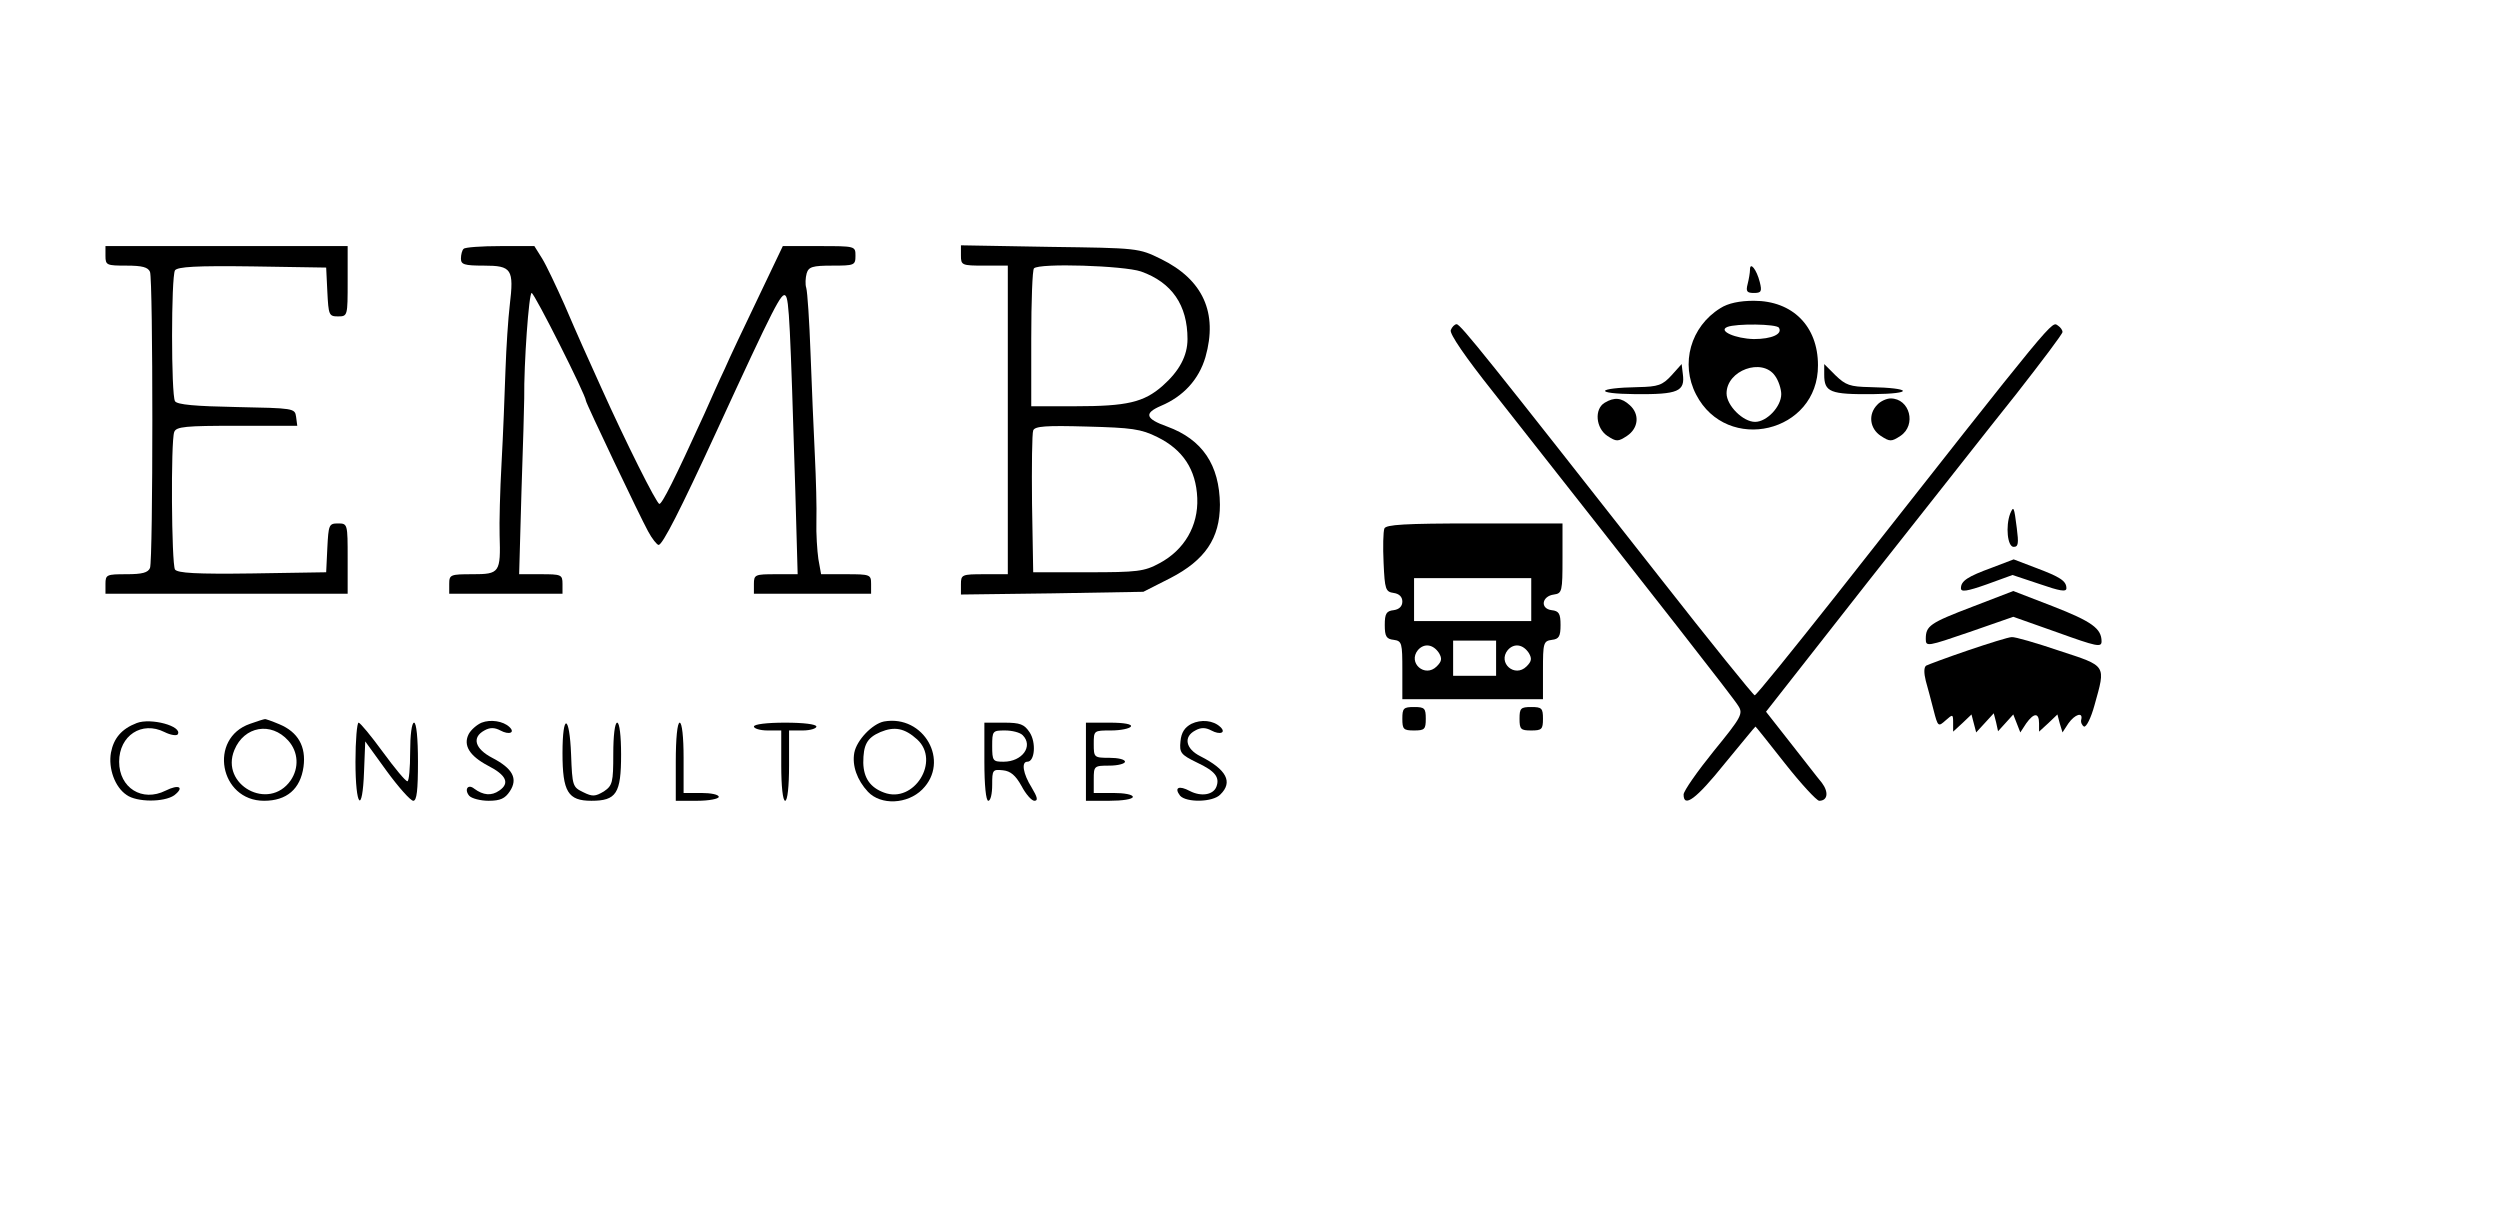 <?xml version="1.0" standalone="no"?>
<!DOCTYPE svg PUBLIC "-//W3C//DTD SVG 20010904//EN"
 "http://www.w3.org/TR/2001/REC-SVG-20010904/DTD/svg10.dtd">
<svg version="1.0" xmlns="http://www.w3.org/2000/svg"
 width="640pt" height="315pt" viewBox="0 0 640 315"
 preserveAspectRatio="xMidYMid meet">

<g transform="translate(0,315) scale(0.1,-0.1)"
fill="#000000" stroke="none">
<path d="M270 2495 c0 -24 3 -25 54 -25 40 0 55 -4 60 -16 8 -20 8 -738 0
-758 -5 -12 -20 -16 -60 -16 -51 0 -54 -1 -54 -25 l0 -25 310 0 310 0 0 90 c0
89 0 90 -25 90 -23 0 -24 -4 -27 -62 l-3 -63 -189 -3 c-145 -2 -191 1 -198 10
-9 15 -11 329 -2 352 5 14 29 16 161 16 l154 0 -3 23 c-3 22 -6 22 -153 25
-104 2 -152 6 -157 15 -10 16 -10 318 0 335 7 9 53 12 198 10 l189 -3 3 -62
c3 -59 4 -63 27 -63 25 0 25 1 25 90 l0 90 -310 0 -310 0 0 -25z"/>
<path d="M1187 2513 c-4 -3 -7 -15 -7 -25 0 -15 8 -18 59 -18 71 0 77 -9 66
-101 -4 -33 -9 -108 -11 -167 -2 -59 -6 -165 -10 -237 -4 -71 -6 -155 -5 -185
3 -96 0 -100 -69 -100 -57 0 -60 -1 -60 -25 l0 -25 145 0 145 0 0 25 c0 24 -3
25 -56 25 l-55 0 6 213 c4 116 7 223 7 237 -1 90 12 270 19 270 7 0 139 -262
139 -276 0 -6 139 -298 159 -334 10 -19 23 -35 27 -35 10 0 55 88 148 290 150
326 167 358 177 348 9 -9 12 -72 25 -500 l6 -213 -56 0 c-53 0 -56 -1 -56 -25
l0 -25 150 0 150 0 0 25 c0 24 -2 25 -64 25 l-64 0 -7 39 c-3 21 -6 65 -5 97
1 33 -1 109 -4 169 -3 61 -8 178 -11 260 -3 83 -8 158 -11 168 -3 9 -2 26 1
37 5 17 15 20 66 20 56 0 59 1 59 25 0 25 0 25 -93 25 l-93 0 -63 -132 c-35
-73 -74 -155 -86 -183 -13 -27 -36 -79 -52 -115 -77 -169 -108 -230 -115 -230
-7 0 -87 160 -149 298 -38 84 -58 128 -94 212 -21 47 -46 100 -57 118 l-20 32
-87 0 c-48 0 -91 -3 -94 -7z"/>
<path d="M2460 2496 c0 -25 2 -26 60 -26 l60 0 0 -395 0 -395 -60 0 c-58 0
-60 -1 -60 -26 l0 -26 234 3 233 4 69 35 c89 46 127 102 127 188 -1 102 -45
167 -135 200 -56 20 -60 34 -16 53 57 24 97 67 114 125 32 113 -6 198 -114
251 -57 28 -59 28 -284 31 l-228 4 0 -26z m461 -41 c79 -28 119 -86 119 -173
0 -43 -21 -82 -64 -120 -48 -42 -91 -52 -223 -52 l-113 0 0 173 c0 96 3 177 7
180 13 14 230 7 274 -8z m42 -424 c65 -32 99 -83 102 -156 3 -71 -33 -133 -97
-167 -39 -21 -56 -23 -183 -23 l-140 0 -3 175 c-1 96 0 181 3 188 4 11 32 13
138 10 114 -3 138 -6 180 -27z"/>
<path d="M4480 2460 c0 -8 -3 -25 -6 -37 -5 -19 -2 -23 16 -23 19 0 21 4 15
28 -8 32 -25 53 -25 32z"/>
<path d="M4404 2361 c-76 -47 -103 -142 -62 -221 79 -153 313 -98 312 75 0
100 -65 165 -164 165 -36 0 -66 -6 -86 -19z m150 -50 c10 -16 -18 -29 -64 -29
-47 1 -93 21 -68 31 22 9 126 8 132 -2z m-10 -123 c9 -12 16 -34 16 -47 0 -32
-37 -71 -67 -71 -31 0 -73 42 -73 73 0 59 91 92 124 45z"/>
<path d="M3714 2305 c-4 -9 38 -70 108 -158 425 -540 617 -785 628 -804 13
-20 8 -29 -63 -116 -42 -52 -77 -102 -77 -111 0 -35 32 -12 105 79 43 52 78
95 79 95 1 0 35 -43 76 -95 41 -52 80 -94 87 -95 22 0 25 22 7 46 -11 13 -47
60 -81 103 l-62 79 262 334 c145 183 315 400 380 481 64 82 117 152 117 157 0
5 -5 12 -11 16 -18 11 8 43 -571 -693 -110 -139 -202 -253 -206 -253 -4 1
-114 137 -244 303 -439 559 -509 647 -519 647 -5 0 -12 -7 -15 -15z"/>
<path d="M4279 2189 c-23 -25 -34 -29 -85 -30 -109 -2 -115 -17 -8 -18 111 -1
128 7 122 52 l-3 25 -26 -29z"/>
<path d="M4670 2191 c0 -45 15 -51 125 -50 106 1 100 16 -8 18 -51 1 -62 5
-88 30 l-29 29 0 -27z"/>
<path d="M4108 2119 c-27 -16 -23 -65 7 -85 23 -15 27 -15 50 0 30 20 33 56 7
79 -21 19 -39 21 -64 6z"/>
<path d="M4806 2114 c-24 -24 -20 -61 9 -80 23 -15 27 -15 50 0 42 28 24 96
-25 96 -10 0 -26 -7 -34 -16z"/>
<path d="M5146 1835 c-12 -32 -7 -85 9 -85 12 0 13 9 8 48 -7 55 -8 58 -17 37z"/>
<path d="M3544 1797 c-3 -8 -4 -47 -2 -88 3 -68 5 -74 26 -77 14 -2 22 -10 22
-22 0 -12 -8 -20 -22 -22 -19 -2 -23 -9 -23 -38 0 -29 4 -36 23 -38 21 -3 22
-8 22 -78 l0 -74 180 0 180 0 0 74 c0 70 1 75 23 78 18 2 22 9 22 38 0 29 -4
36 -23 38 -30 4 -25 36 6 40 21 3 22 8 22 93 l0 89 -225 0 c-180 0 -227 -3
-231 -13z m376 -182 l0 -55 -150 0 -150 0 0 55 0 55 150 0 150 0 0 -55z m-90
-150 l0 -45 -55 0 -55 0 0 45 0 45 55 0 55 0 0 -45z m-146 13 c8 -14 7 -21 -6
-34 -30 -30 -75 9 -48 42 16 18 39 15 54 -8z m230 0 c8 -14 7 -21 -6 -34 -30
-30 -75 9 -48 42 16 18 39 15 54 -8z"/>
<path d="M5100 1697 c-63 -23 -80 -34 -80 -53 0 -10 15 -8 66 10 l66 24 69
-23 c52 -18 69 -21 69 -11 0 19 -16 29 -80 53 l-55 21 -55 -21z"/>
<path d="M5050 1597 c-110 -42 -120 -49 -120 -83 0 -20 4 -19 112 18 l112 39
113 -40 c100 -36 113 -39 113 -23 0 33 -25 51 -125 90 l-101 39 -104 -40z"/>
<path d="M5038 1485 c-53 -18 -101 -36 -107 -39 -6 -4 -6 -19 -1 -39 5 -17 14
-52 20 -75 11 -43 12 -43 31 -26 18 16 19 16 19 -6 l0 -23 24 22 23 22 6 -23
6 -23 23 25 22 24 6 -23 5 -23 20 22 19 21 9 -23 9 -23 15 23 c20 28 33 28 33
0 l0 -21 24 22 23 22 6 -23 7 -23 15 23 c17 24 38 30 33 10 -2 -7 2 -15 7 -18
6 -2 18 22 27 55 29 104 32 99 -90 139 -59 20 -114 36 -122 35 -8 0 -59 -16
-112 -34z"/>
<path d="M3590 1310 c0 -27 3 -30 30 -30 27 0 30 3 30 30 0 27 -3 30 -30 30
-27 0 -30 -3 -30 -30z"/>
<path d="M3890 1310 c0 -27 3 -30 30 -30 27 0 30 3 30 30 0 27 -3 30 -30 30
-27 0 -30 -3 -30 -30z"/>
<path d="M350 1299 c-39 -15 -59 -39 -66 -76 -7 -40 10 -88 40 -108 26 -19 96
-19 122 -1 27 21 12 29 -22 12 -60 -30 -119 7 -119 74 0 67 58 105 116 76 16
-8 31 -10 34 -6 13 21 -69 43 -105 29z"/>
<path d="M640 1297 c-107 -37 -78 -197 36 -197 58 0 93 30 101 87 7 52 -14 89
-62 109 -19 8 -36 14 -37 13 -2 0 -19 -5 -38 -12z m98 -43 c26 -29 28 -70 6
-102 -56 -80 -181 -11 -144 78 25 61 94 73 138 24z"/>
<path d="M1233 1300 c-12 -5 -27 -18 -33 -29 -15 -29 2 -56 49 -81 47 -24 57
-45 29 -64 -20 -14 -41 -12 -64 5 -16 13 -26 -2 -13 -18 6 -7 29 -13 50 -13
30 0 42 6 54 24 22 33 7 59 -45 86 -44 23 -53 52 -20 70 14 8 26 8 41 0 22
-12 39 -6 23 9 -16 15 -48 20 -71 11z"/>
<path d="M2263 1303 c-30 -6 -70 -48 -76 -80 -6 -33 7 -70 35 -100 33 -35 101
-32 139 6 72 72 4 192 -98 174z m85 -46 c60 -55 -8 -165 -85 -136 -35 13 -52
37 -53 76 0 46 9 64 44 79 36 15 62 10 94 -19z"/>
<path d="M3050 1297 c-17 -9 -26 -22 -28 -45 -3 -29 1 -34 42 -54 47 -22 59
-38 50 -62 -8 -21 -39 -26 -68 -11 -28 15 -41 9 -25 -12 16 -18 84 -17 103 3
33 32 16 64 -51 98 -38 19 -44 50 -13 66 14 8 26 8 41 0 22 -12 39 -6 23 9
-18 17 -49 20 -74 8z"/>
<path d="M910 1200 c0 -117 18 -137 22 -24 l3 76 55 -76 c30 -41 61 -76 68
-76 9 0 12 27 12 100 0 60 -4 100 -10 100 -6 0 -10 -32 -10 -75 0 -41 -3 -75
-7 -75 -5 0 -33 34 -63 75 -30 41 -58 75 -62 75 -4 0 -8 -45 -8 -100z"/>
<path d="M1440 1222 c0 -99 14 -122 74 -122 64 0 76 19 76 118 0 48 -4 82 -10
82 -6 0 -10 -33 -10 -80 0 -73 -2 -81 -24 -96 -22 -13 -29 -14 -53 -2 -27 13
-28 16 -31 96 -4 104 -22 108 -22 4z"/>
<path d="M1730 1200 l0 -100 55 0 c30 0 55 5 55 10 0 6 -20 10 -45 10 l-45 0
0 90 c0 53 -4 90 -10 90 -6 0 -10 -40 -10 -100z"/>
<path d="M1930 1290 c0 -5 16 -10 35 -10 l35 0 0 -90 c0 -53 4 -90 10 -90 6 0
10 37 10 90 l0 90 35 0 c19 0 35 5 35 10 0 6 -33 10 -80 10 -47 0 -80 -4 -80
-10z"/>
<path d="M2520 1200 c0 -60 4 -100 10 -100 6 0 10 18 10 41 0 38 1 40 28 37
19 -2 32 -13 47 -40 11 -21 26 -38 33 -38 10 0 8 9 -7 34 -22 35 -27 66 -11
66 19 0 23 49 6 75 -14 21 -24 25 -66 25 l-50 0 0 -100z m98 68 c28 -28 -1
-68 -49 -68 -27 0 -29 2 -29 40 0 39 1 40 33 40 18 0 38 -5 45 -12z"/>
<path d="M2780 1200 l0 -100 60 0 c33 0 60 4 60 10 0 6 -22 10 -50 10 l-50 0
0 35 c0 34 1 35 40 35 22 0 40 5 40 10 0 6 -18 10 -40 10 -39 0 -40 1 -40 35
0 35 0 35 44 35 25 0 48 5 51 10 4 6 -17 10 -54 10 l-61 0 0 -100z"/>
</g>
</svg>
